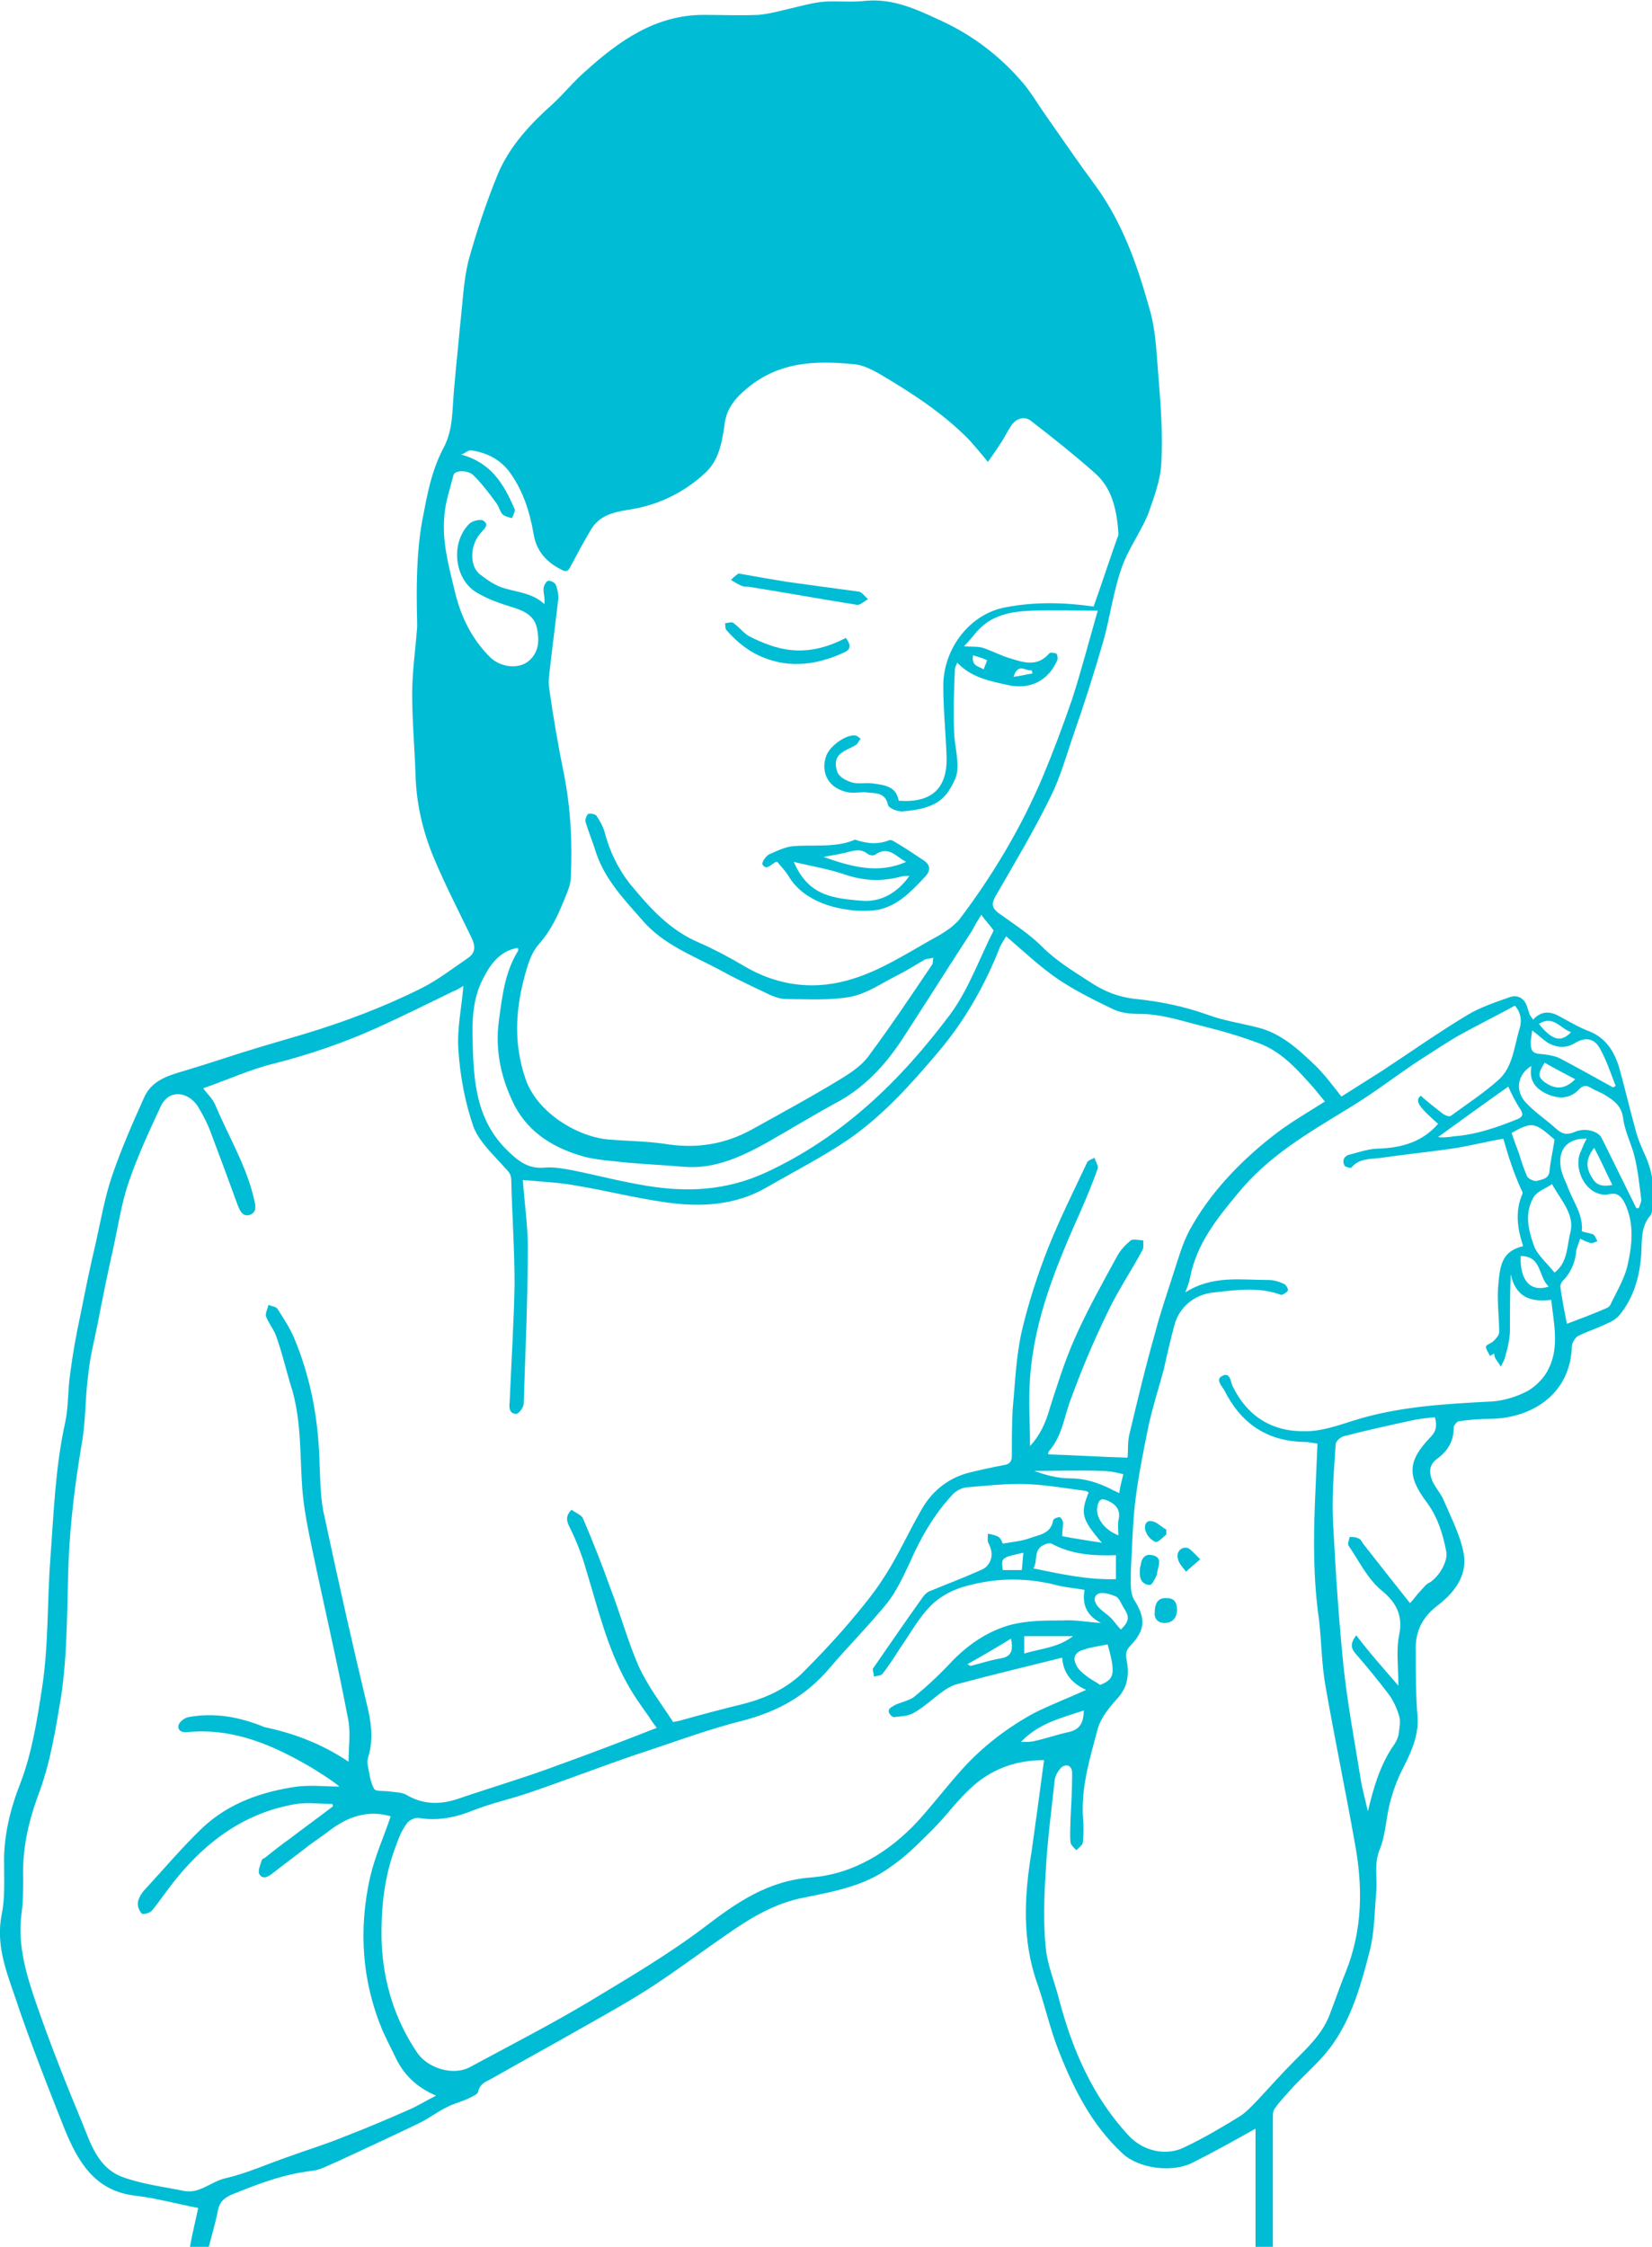 <?xml version="1.0" encoding="utf-8"?>
<!-- Generator: Adobe Illustrator 19.2.1, SVG Export Plug-In . SVG Version: 6.00 Build 0)  -->
<svg version="1.1" id="Layer_1" xmlns="http://www.w3.org/2000/svg" xmlns:xlink="http://www.w3.org/1999/xlink" x="0px" y="0px"
	 viewBox="0 0 200 271.9" style="enable-background:new 0 0 200 271.9;" xml:space="preserve">
<style type="text/css">
	.st0{fill:#00BCD4;}
</style>
<g id="skinrash-girl2">
	<path class="st0" d="M23,271.9c0.3-1.7,0.7-3.3,1-4.7c-2.6-0.5-5.1-1.2-7.7-1.5c-4.9-0.6-6.9-4.2-8.5-8.1c-2.1-5.3-4.2-10.6-6-16
		c-1.1-3.2-2.3-6.3-1.6-9.9c0.4-1.9,0.3-3.9,0.3-5.9c-0.1-3.5,0.7-6.8,2-10.1c1.4-3.7,2-7.6,2.6-11.5c0.8-5.2,0.6-10.4,1-15.6
		c0.4-5.5,0.6-11.1,1.8-16.5c0.4-1.9,0.3-3.9,0.6-5.9c0.3-2.3,0.7-4.6,1.2-6.9c0.6-3,1.2-6,1.9-8.9c0.6-2.7,1.1-5.6,2-8.2
		c1.1-3.2,2.5-6.4,3.9-9.5c1-2.1,3.1-2.6,5.1-3.2c3-0.9,5.9-1.9,8.9-2.8c1.7-0.5,3.4-1,5.1-1.5c5-1.5,9.8-3.3,14.4-5.6
		c2-1,3.8-2.4,5.7-3.7c1-0.7,0.8-1.6,0.3-2.6c-1.5-3.1-3.1-6.2-4.4-9.3c-1.4-3.3-2.2-6.7-2.3-10.3c-0.1-3.2-0.4-6.5-0.4-9.7
		c0-2.7,0.4-5.4,0.6-8.1c0-0.2,0-0.4,0-0.6c-0.1-4.1-0.1-8.2,0.6-12.2c0.6-3.1,1.1-6.1,2.6-8.9c0.8-1.5,1-3.1,1.1-4.7
		c0.2-3.4,0.6-6.7,0.9-10.1c0.3-2.6,0.4-5.3,1-7.8c1-3.6,2.2-7.2,3.6-10.6c1.4-3.3,3.9-6,6.6-8.4c1.4-1.3,2.6-2.8,4-4
		c4.1-3.7,8.5-6.8,14.3-6.8c2.2,0,4.4,0.1,6.6,0c1.3-0.1,2.7-0.5,4-0.8c1.3-0.3,2.7-0.7,4-0.8c1.6-0.1,3.3,0.1,5-0.1
		c3.3-0.3,6.1,1,8.9,2.3c4,1.8,7.4,4.4,10.2,7.7c1,1.2,1.8,2.6,2.8,4c1.9,2.7,3.8,5.5,5.8,8.2c3.4,4.6,5.2,9.8,6.7,15.2
		c0.7,2.4,0.8,5,1,7.5c0.3,3.7,0.6,7.3,0.4,11c-0.1,2.1-0.9,4.2-1.6,6.2c-0.9,2.2-2.4,4.2-3.2,6.5c-1,2.8-1.4,5.9-2.2,8.8
		c-1.1,3.8-2.3,7.6-3.6,11.3c-0.9,2.6-1.6,5.2-2.8,7.6c-2,4.1-4.4,8.1-6.7,12.1c-0.5,0.9-0.4,1.4,0.4,2c1.8,1.3,3.7,2.5,5.3,4.1
		c1.7,1.7,3.7,2.9,5.7,4.2c1.8,1.2,3.6,1.9,5.7,2.1c2.9,0.3,5.8,0.9,8.6,1.9c1.9,0.7,3.9,1,5.9,1.5c3,0.7,5.1,2.7,7.2,4.7
		c1.1,1.1,2,2.3,3.1,3.7c1.6-1,3.3-2.1,4.9-3.1c3.5-2.3,6.9-4.7,10.4-6.8c1.5-0.9,3.3-1.5,5-2.1c1-0.4,1.9,0.1,2.2,1.2
		c0.1,0.3,0.2,0.6,0.3,0.9c0.1,0.2,0.3,0.4,0.4,0.6c1.1-1.2,2.2-1,3.4-0.3c1.1,0.6,2.3,1.3,3.4,1.7c2,0.8,3,2.4,3.6,4.3
		c0.7,2.5,1.3,5.1,2,7.6c0.3,1.2,0.8,2.3,1.3,3.4c0.8,1.9,1,3.8,0.8,5.8c0,0.4-0.1,0.9-0.3,1.2c-1.2,1.4-1,3.1-1.1,4.7
		c-0.2,2.7-0.9,5.2-2.6,7.3c-0.3,0.4-0.9,0.8-1.4,1c-1.2,0.6-2.5,1-3.7,1.6c-0.3,0.2-0.6,0.7-0.7,1.1c-0.1,5.8-4.7,8.8-9.8,8.9
		c-1.3,0-2.6,0.1-3.9,0.3c-0.2,0-0.6,0.5-0.6,0.7c0,1.7-0.7,2.9-2.1,3.9c-0.9,0.7-0.9,1.6-0.5,2.6c0.4,0.9,1.1,1.6,1.4,2.4
		c0.9,2.1,2,4.2,2.4,6.4c0.5,2.8-1.3,4.9-3.3,6.4c-1.9,1.5-2.6,3.3-2.5,5.5c0,2.6,0,5.1,0.2,7.7c0.2,2.2-0.6,4.1-1.6,6.1
		c-0.7,1.3-1.2,2.6-1.6,4c-0.6,2-0.6,4.3-1.4,6.2c-0.7,1.8-0.2,3.5-0.4,5.2c-0.2,2.4-0.2,4.8-0.8,7.1c-1,3.9-2.1,7.8-4.4,11.1
		c-1.3,1.9-3.2,3.5-4.8,5.2c-0.8,0.9-1.6,1.7-2.3,2.7c-0.2,0.3-0.2,0.7-0.2,1.1c0,5.3,0,10.7,0,16c-0.7,0-1.4,0-2.1,0
		c0-4.9,0-9.8,0-14.7c-2.5,1.4-5,2.8-7.6,4.1c-2.5,1.3-6.6,0.7-8.5-1.1c-3.8-3.5-6-8-7.8-12.6c-1-2.6-1.6-5.3-2.5-7.9
		c-1.9-5.3-1.6-10.7-0.7-16.1c0.5-3.6,1-7.2,1.5-11c-3.3,0-6,1-8.2,2.8c-2.1,1.7-3.7,4.1-5.7,6c-1.5,1.5-3,3-4.8,4.2
		c-3,2.2-6.7,2.9-10.2,3.6c-3.8,0.7-6.8,2.6-9.8,4.7c-2.9,2-5.7,4.1-8.6,6c-2.9,1.9-6,3.6-9,5.3c-3.5,2-7,3.9-10.5,5.9
		c-0.7,0.4-1.5,0.6-1.7,1.6c0,0.3-0.7,0.6-1.1,0.8c-0.8,0.4-1.7,0.6-2.5,1c-1.3,0.6-2.4,1.5-3.7,2.1c-3.3,1.6-6.6,3.1-9.8,4.6
		c-1,0.4-2,1-3,1.1c-3.5,0.4-6.6,1.6-9.8,2.9c-0.9,0.4-1.4,0.9-1.6,1.8c-0.3,1.6-0.8,3.2-1.2,4.8C24.5,271.9,23.8,271.9,23,271.9z
		 M42.2,213.2c0-1.8,0.3-3.6-0.1-5.4c-1.3-6.8-2.9-13.6-4.3-20.3c-0.5-2.4-1-4.8-1.2-7.3c-0.3-4-0.1-8-1.2-11.9
		c-0.7-2.2-1.2-4.5-2-6.7c-0.3-0.8-0.9-1.5-1.2-2.3c-0.1-0.4,0.2-0.9,0.3-1.4c0.4,0.2,0.9,0.2,1.1,0.5c0.7,1.1,1.5,2.3,2,3.5
		c2.1,5,3,10.2,3.1,15.6c0.1,2,0.1,4.1,0.6,6.1c1.6,7.5,3.3,15.1,5.1,22.6c0.5,2,0.8,4,0.3,6c-0.1,0.4-0.3,0.9-0.2,1.3
		c0.2,1,0.3,2.1,0.8,3c0.2,0.3,1.2,0.2,1.9,0.3c0.7,0.1,1.5,0.1,2,0.4c2,1.2,4.1,1.2,6.2,0.5c4.1-1.4,8.2-2.6,12.2-4.1
		c3.9-1.4,7.8-2.9,11.9-4.5c-0.4-0.6-0.7-0.9-0.9-1.3c-1-1.4-2-2.8-2.8-4.3c-2.3-4.2-3.4-8.8-4.8-13.4c-0.5-1.8-1.2-3.6-2-5.2
		c-0.4-0.8-0.6-1.4,0.2-2.2c0.5,0.4,1.2,0.6,1.4,1.1c1.2,2.8,2.3,5.6,3.3,8.4c1.2,3.1,2.1,6.4,3.4,9.4c1.1,2.4,2.7,4.5,4.2,6.8
		c0.3-0.1,0.6-0.1,0.9-0.2c2.5-0.7,5.1-1.4,7.6-2c2.7-0.7,5.1-1.8,7.1-3.7c1.9-1.9,3.8-3.9,5.6-6c1.6-1.9,3.2-3.8,4.5-5.9
		c1.6-2.5,2.8-5.2,4.3-7.8c1.2-2.2,3.1-3.8,5.5-4.5c1.5-0.4,3-0.7,4.5-1c0.8-0.1,1-0.5,1-1.2c0-1.9,0-3.7,0.1-5.6
		c0.3-3.1,0.4-6.3,1.1-9.4c0.8-3.4,1.9-6.8,3.2-10.1c1.4-3.5,3.1-6.9,4.7-10.3c0.1-0.3,0.6-0.4,0.9-0.6c0.1,0.4,0.5,1,0.4,1.3
		c-0.6,1.7-1.3,3.4-2,5c-2.9,6.5-5.7,13.1-6.2,20.4c-0.2,2.7,0,5.5,0,8.2c1.2-1.3,1.9-2.8,2.4-4.6c0.9-2.8,1.8-5.7,3-8.4
		c1.5-3.4,3.3-6.6,5.1-9.9c0.4-0.8,1.1-1.5,1.7-2c0.3-0.2,1,0,1.5,0c0,0.4,0.1,0.8-0.1,1.2c-1.4,2.6-3.1,5.1-4.3,7.7
		c-1.7,3.5-3.2,7.1-4.5,10.7c-0.7,2-1,4.2-2.5,5.9c-0.1,0.1-0.1,0.3-0.1,0.4c3.2,0.1,6.3,0.3,9.6,0.4c0.1-0.8,0-1.8,0.2-2.7
		c1-4.2,2-8.4,3.2-12.6c0.6-2.3,1.4-4.6,2.1-6.8c0.6-1.8,1.1-3.7,2-5.4c2.4-4.4,5.9-8.1,9.8-11.2c2.1-1.7,4.4-3,6.6-4.4
		c-0.5-0.6-0.9-1.1-1.4-1.7c-1.8-2-3.6-4.1-6.2-5.2c-2.3-0.9-4.7-1.6-7.1-2.2c-2.5-0.6-5-1.5-7.7-1.5c-1.1,0-2.3-0.1-3.3-0.6
		c-2.3-1.1-4.5-2.2-6.6-3.6c-2.2-1.5-4.2-3.4-6.3-5.2c-0.2,0.4-0.5,0.8-0.7,1.2c-1.8,4.6-4.2,8.9-7.5,12.8
		c-3.3,3.9-6.7,7.7-10.9,10.6c-3.1,2.1-6.6,3.9-9.9,5.8c-3.8,2.2-8,2.4-12.2,1.8c-3.6-0.5-7.1-1.4-10.7-2c-2.1-0.4-4.3-0.5-6.6-0.7
		c0.2,2.9,0.6,5.5,0.6,8.1c0,6.3-0.3,12.6-0.5,19c0,0.4-0.6,1.2-0.9,1.2c-0.8,0-0.9-0.7-0.8-1.4c0.2-4.7,0.5-9.5,0.6-14.2
		c0-4.2-0.3-8.4-0.4-12.6c0-0.7-0.2-1-0.7-1.5c-1.4-1.6-3.2-3.2-3.9-5.1c-1-2.9-1.6-6.1-1.8-9.2c-0.2-2.6,0.4-5.2,0.6-7.8
		c-0.3,0.2-0.8,0.5-1.3,0.7c-3.1,1.5-6.1,3-9.2,4.4c-4,1.8-8.1,3.2-12.4,4.3c-2.9,0.7-5.7,2-8.6,3c0.5,0.7,1.2,1.3,1.5,2.1
		c1.6,3.8,3.8,7.4,4.7,11.5c0.2,0.8,0.2,1.4-0.5,1.7c-0.9,0.3-1.2-0.4-1.5-1.1c-1.1-3-2.2-6-3.3-8.9c-0.4-1.1-1-2.2-1.6-3.2
		c-1.2-1.7-3.4-2-4.4,0c-1.4,3-2.8,6-3.9,9.2c-0.9,2.6-1.3,5.4-1.9,8.1c-0.7,3.1-1.3,6.1-1.9,9.2c-0.4,2-0.9,3.9-1.1,5.9
		c-0.4,2.8-0.3,5.7-0.8,8.5c-0.8,4.7-1.4,9.5-1.6,14.3c-0.2,5.4-0.1,10.9-0.9,16.3c-0.7,4.1-1.3,8.1-2.8,12c-1.2,3.3-1.9,6.5-1.8,10
		c0,1.4,0,2.9-0.2,4.3c-0.5,3.8,0.6,7.4,1.8,10.9c1.7,4.9,3.6,9.7,5.6,14.5c1,2.5,1.9,5.3,4.7,6.4c2.4,0.9,4.9,1.2,7.4,1.7
		c2,0.5,3.4-1.1,5.2-1.5c2.6-0.6,5-1.7,7.6-2.6c2.2-0.8,4.5-1.5,6.7-2.4c2.6-1,5.2-2.1,7.7-3.2c1.2-0.5,2.3-1.2,3.5-1.8
		c-2.4-1-4-2.6-5-4.8c-0.5-1-1-2-1.5-3.1c-2.5-6-2.9-12.2-1.5-18.5c0.6-2.6,1.7-5,2.5-7.4c-2.7-0.8-5.2,0-7.5,1.8
		c-0.8,0.6-1.7,1.2-2.5,1.8c-1.4,1.1-2.9,2.2-4.3,3.3c-0.5,0.4-1.2,0.8-1.6,0.1c-0.2-0.4,0.1-1.1,0.3-1.7c0-0.1,0.2-0.2,0.4-0.3
		c1-0.8,2-1.6,3-2.3c1.7-1.3,3.5-2.6,5.2-3.9c0-0.1,0-0.2-0.1-0.3c-1.4,0-2.9-0.2-4.3,0c-6.1,1-10.8,4.4-14.6,9.1
		c-1,1.2-1.9,2.6-2.9,3.8c-0.2,0.3-1.1,0.5-1.2,0.4c-0.3-0.3-0.6-0.9-0.5-1.4c0.1-0.6,0.5-1.2,0.9-1.6c2.3-2.5,4.5-5.1,6.9-7.4
		c3.2-3,7.2-4.4,11.5-5c1.7-0.2,3.4,0,5.1,0c-1.1-0.9-2.3-1.6-3.4-2.3c-4.6-2.7-9.4-4.8-14.9-4.3c-0.7,0.1-1.3-0.1-1.2-0.8
		c0.1-0.4,0.7-0.9,1.2-1c3.2-0.6,6.3,0,9.2,1.2C35.3,209.7,38.8,210.9,42.2,213.2z M116.7,78.2c0.9,0.1,1.6,0,2.3,0.2
		c1.2,0.4,2.3,1,3.4,1.3c1.6,0.5,3.2,1,4.6-0.6c0.1-0.2,0.7-0.1,0.9,0c0.1,0.1,0.2,0.6,0.1,0.8c-1.1,2.5-3.3,3.6-6,3
		c-2.2-0.5-4.4-0.9-6.1-2.7c-0.2,0.4-0.3,0.6-0.3,0.9c-0.1,2.4-0.2,4.8-0.1,7.2c0,1.6,0.5,3.2,0.4,4.8c0,0.9-0.6,1.9-1.1,2.7
		c-1.3,1.9-3.5,2.2-5.6,2.4c-0.6,0-1.6-0.4-1.7-0.8c-0.3-1.5-1.5-1.4-2.5-1.5c-0.7-0.1-1.5,0.1-2.2,0c-0.7-0.1-1.4-0.4-1.9-0.8
		c-1.1-0.9-1.4-2.4-0.8-3.8c0.5-1.1,2.3-2.4,3.4-2.3c0.3,0,0.5,0.3,0.7,0.4c-0.2,0.2-0.3,0.5-0.5,0.7c-0.6,0.4-1.3,0.6-1.8,1
		c-0.9,0.6-0.8,1.6-0.5,2.4c0.3,0.6,1.1,1,1.8,1.2c0.7,0.2,1.6,0,2.4,0.1c1.4,0.2,2.9,0.3,3.2,2.1c4,0.3,5.9-1.5,5.8-5.3
		c-0.1-2.9-0.4-5.7-0.4-8.6c0-4.5,3.2-8.7,7.5-9.5c3.6-0.7,7.2-0.6,10.7-0.1c1-2.8,1.9-5.6,2.9-8.4c0.1-0.1,0.1-0.3,0.1-0.5
		c-0.2-2.7-0.7-5.4-2.9-7.3c-2.5-2.2-5-4.2-7.6-6.2c-0.8-0.7-1.8-0.4-2.4,0.4c-0.5,0.7-0.9,1.6-1.4,2.3c-0.5,0.8-1,1.5-1.5,2.2
		c-0.8-1-1.5-1.8-2.2-2.6c-3.2-3.3-7.1-5.8-11-8.1c-0.9-0.5-1.9-1-2.8-1.1c-4.8-0.5-9.4-0.4-13.4,3.1c-1.5,1.3-2.3,2.5-2.5,4.3
		c-0.3,2.1-0.7,4.3-2.4,5.8c-2.6,2.4-5.8,3.9-9.3,4.4c-1.8,0.3-3.4,0.7-4.4,2.3c-0.9,1.5-1.7,3-2.5,4.5c-0.3,0.6-0.5,0.8-1.2,0.4
		c-1.8-0.9-3-2.3-3.3-4.3c-0.5-2.8-1.3-5.3-3-7.6c-1.2-1.5-2.7-2.2-4.5-2.5c-0.4-0.1-0.8,0.4-1.3,0.5c3.7,1,5.2,3.6,6.5,6.6
		c0.1,0.3-0.2,0.8-0.3,1.1c-0.4-0.1-0.9-0.2-1.2-0.5c-0.3-0.4-0.4-0.9-0.7-1.3c-0.8-1.1-1.7-2.3-2.7-3.3c-0.7-0.8-2.4-0.7-2.5-0.1
		c-0.4,1.6-1,3.3-1.1,4.9c-0.3,3.1,0.5,6,1.2,8.9c0.7,3.1,2,5.9,4.3,8.2c1.3,1.3,3.5,1.5,4.7,0.5c1.3-1.1,1.3-2.6,1-4
		c-0.3-1.4-1.4-2-2.6-2.4c-1.6-0.5-3.2-1-4.7-1.9c-2.7-1.6-3.2-6-0.9-8.3c0.4-0.4,1.4-0.6,1.7-0.4c0.8,0.5,0.1,1-0.3,1.5
		c-1.3,1.4-1.4,4-0.1,5c0.9,0.7,1.9,1.4,3,1.7c1.7,0.5,3.4,0.6,4.8,1.9c0.1-0.7-0.1-1.2-0.1-1.8c0-0.4,0.3-0.9,0.5-1
		c0.3-0.1,0.9,0.2,1,0.5c0.2,0.5,0.3,1.1,0.3,1.6c-0.3,2.5-0.6,5-0.9,7.4c-0.1,1.2-0.4,2.5-0.2,3.6c0.5,3.5,1.1,7,1.8,10.4
		c0.8,4.1,1,8.2,0.8,12.4c0,0.6-0.2,1.2-0.4,1.7c-0.9,2.3-1.8,4.5-3.5,6.4c-0.6,0.7-1,1.6-1.3,2.5c-1.4,4.5-1.9,9-0.3,13.7
		c1.4,4.2,6.4,7.1,10.1,7.4c2.4,0.2,4.9,0.2,7.3,0.6c3.6,0.5,6.9-0.1,10-1.8c3.6-2,7.3-4,10.9-6.2c1.3-0.8,2.6-1.7,3.4-2.9
		c2.6-3.5,5-7.1,7.5-10.8c0.2-0.2,0.1-0.6,0.2-0.9c-0.3,0.1-0.7,0.1-1,0.2c-1.2,0.7-2.3,1.4-3.5,2c-1.8,0.9-3.5,2.1-5.4,2.5
		c-2.6,0.5-5.3,0.3-7.9,0.3c-0.9,0-1.8-0.4-2.6-0.8c-1.9-0.9-3.8-1.8-5.6-2.8c-3.2-1.7-6.7-3-9.2-5.9c-2.2-2.5-4.5-4.9-5.6-8.1
		c-0.4-1.3-0.9-2.5-1.3-3.8c-0.1-0.3,0.1-0.8,0.3-1c0.2-0.1,0.8,0,1,0.2c0.4,0.6,0.8,1.3,1,2c0.6,2.3,1.6,4.4,3.1,6.3
		c2.4,2.9,4.8,5.6,8.4,7.1c1.8,0.8,3.5,1.7,5.2,2.7c4.3,2.6,8.9,3.1,13.5,1.6c3.2-1,6.2-2.9,9.2-4.6c1.3-0.7,2.7-1.5,3.6-2.6
		c4-5.3,7.4-11,10-17.1c1.3-3.1,2.5-6.3,3.6-9.5c1.1-3.4,2-6.9,3.1-10.7c-2.9,0-5.4-0.1-8,0c-2.5,0.1-4.9,0.5-6.7,2.6
		C117.3,77.6,117,77.9,116.7,78.2z M180.9,163.8c-0.2,0.1-0.4,0.2-0.5,0.3c-0.2-0.4-0.5-0.8-0.5-1.1c0-0.3,0.6-0.4,0.9-0.7
		c0.3-0.3,0.7-0.7,0.7-1.1c0-1.9-0.3-3.9-0.1-5.8c0.2-2.4,0.5-4,3-4.6c-0.7-2.1-1-4.2-0.1-6.3c0.1-0.2-0.1-0.5-0.2-0.7
		c-0.4-0.9-0.8-1.9-1.1-2.8c-0.4-1.1-0.7-2.2-1-3.2c-2.3,0.4-4.2,0.9-6.2,1.2c-2.8,0.4-5.7,0.7-8.5,1.1c-1.3,0.2-2.7,0-3.7,1.2
		c-0.1,0.1-0.7-0.1-0.8-0.2c-0.4-0.7,0-1.3,0.7-1.4c1.1-0.3,2.3-0.7,3.4-0.7c2.8-0.1,5.3-0.8,7.2-3c-2.5-2.2-2.8-2.8-2.1-3.4
		c0.9,0.8,1.8,1.5,2.7,2.2c0.3,0.2,0.8,0.4,1,0.2c1.9-1.4,3.9-2.7,5.7-4.3c1.7-1.5,1.9-3.9,2.5-6c0.3-0.8,0.4-2-0.5-3
		c-2.2,1.2-4.4,2.3-6.6,3.5c-1.6,0.9-3.2,2-4.8,3c-2.9,1.9-5.7,4.1-8.7,5.9c-4.9,3-9.8,5.8-13.5,10.4c-2.5,3-4.9,6-5.7,10
		c-0.1,0.6-0.3,1.1-0.6,1.9c3.3-2.1,6.7-1.5,10.1-1.5c0.6,0,1.3,0.2,1.9,0.5c0.2,0.1,0.5,0.6,0.4,0.8c-0.1,0.2-0.6,0.5-0.8,0.5
		c-2.7-1-5.4-0.6-8.1-0.3c-2.3,0.2-4.2,1.7-4.8,3.9c-0.5,1.8-0.9,3.6-1.3,5.4c-0.6,2.2-1.3,4.4-1.8,6.6c-0.6,2.9-1.2,5.9-1.6,8.9
		c-0.3,2.3-0.4,4.7-0.5,7.1c-0.1,1.1-0.1,2.3-0.1,3.4c0,0.7,0.1,1.4,0.4,1.9c1.4,2.2,1.4,3.6-0.4,5.5c-0.5,0.5-0.7,1-0.5,1.8
		c0.3,1.6,0.2,3.1-1,4.5c-1,1.1-2.1,2.4-2.5,3.8c-0.9,3.4-2,6.9-1.8,10.6c0.1,1,0.1,2.1,0,3.1c0,0.4-0.5,0.7-0.8,1
		c-0.3-0.3-0.7-0.7-0.7-1c-0.1-0.9,0-1.8,0-2.7c0.1-1.9,0.2-3.7,0.2-5.6c0-0.8-0.5-1.2-1.2-0.8c-0.4,0.3-0.8,1-0.9,1.5
		c-0.4,3.7-0.9,7.4-1.1,11.2c-0.2,3.1-0.3,6.2,0,9.2c0.2,2.1,1.1,4.2,1.6,6.2c1.6,6.1,4.1,11.9,8.5,16.6c1.7,1.8,4.5,2.5,6.8,1.3
		c2.3-1.1,4.5-2.4,6.6-3.7c0.8-0.5,1.4-1.2,2.1-1.9c1.5-1.6,3-3.3,4.5-4.8c1.6-1.6,3.3-3.2,4.2-5.4c0.7-1.8,1.3-3.6,2-5.3
		c2.1-5.2,2.1-10.5,1.1-15.8c-1.1-6.2-2.4-12.4-3.5-18.7c-0.5-2.7-0.5-5.4-0.8-8.1c-0.7-4.8-0.7-9.6-0.5-14.4c0.1-2.3,0.2-4.6,0.3-7
		c-0.6-0.1-1.1-0.2-1.6-0.2c-4.6-0.1-7.7-2.3-9.7-6.3c-0.3-0.5-1.1-1.3-0.2-1.7c0.9-0.5,1,0.7,1.2,1.2c1.8,3.7,4.8,5.6,8.9,5.5
		c1.9,0,3.9-0.7,5.8-1.3c5.4-1.7,11-2,16.7-2.3c1.5-0.1,3.1-0.6,4.4-1.3c1-0.6,2-1.6,2.5-2.7c1.3-2.6,0.6-5.5,0.3-8.3
		c-2.5,0.3-4.3-0.3-4.9-3.1c-0.1,2.4-0.1,4.6-0.1,6.8c0,0.6-0.1,1.2-0.2,1.7c-0.1,0.6-0.3,1.1-0.4,1.6c-0.1,0.4-0.4,0.8-0.5,1.1
		c-0.2-0.4-0.5-0.7-0.7-1.1C180.9,164.1,180.9,163.9,180.9,163.8z M131.8,180.6c-0.2-0.1-0.3-0.2-0.5-0.2c-2.3-0.3-4.6-0.7-6.9-0.8
		c-2.5-0.1-5,0.2-7.5,0.4c-0.6,0.1-1.3,0.5-1.7,1c-2.2,2.4-3.8,5.2-5.1,8.2c-0.8,1.7-1.6,3.4-2.7,4.8c-2.2,2.7-4.7,5.2-7,7.9
		c-2.8,3.3-6.2,5.2-10.4,6.3c-4.4,1.1-8.6,2.7-12.9,4.1c-4.4,1.5-8.8,3.2-13.2,4.7c-2.1,0.7-4.3,1.2-6.4,2c-2.2,0.9-4.4,1.4-6.8,1
		c-0.4-0.1-1.2,0.3-1.4,0.6c-0.6,0.8-1,1.7-1.3,2.6c-1.5,3.8-1.9,7.8-1.8,11.8c0.2,4.9,1.6,9.4,4.3,13.4c1.3,1.9,4.3,2.8,6.3,1.8
		c4.8-2.6,9.7-5.1,14.4-7.9c4.8-2.9,9.6-5.7,14.1-9.1c3.8-2.9,7.6-5.6,12.9-6c5.1-0.4,9.5-3.1,13-6.9c1.8-2,3.4-4.1,5.2-6.1
		c2.5-2.8,5.5-5.1,8.8-6.9c2-1,4.1-1.8,6.3-2.8c-1.8-0.8-2.8-2.1-2.9-3.9c-4.4,1.1-8.6,2.1-12.7,3.2c-0.5,0.1-1,0.4-1.5,0.7
		c-1.3,0.9-2.4,2-3.8,2.8c-0.7,0.4-1.6,0.4-2.4,0.5c-0.2,0-0.7-0.5-0.6-0.8c0-0.3,0.5-0.5,0.8-0.7c0.7-0.3,1.6-0.5,2.2-0.9
		c1.6-1.3,3.1-2.7,4.5-4.2c2-2.1,4.3-3.7,7-4.5c2.1-0.6,4.4-0.6,6.6-0.6c1.4-0.1,2.9,0.2,4.6,0.3c-1.8-0.9-2.3-2.3-2-4
		c-1.1-0.2-2.2-0.3-3.1-0.5c-3.7-1-7.4-1-11.1,0c-1.6,0.4-3.2,1.2-4.4,2.4c-1.5,1.5-2.5,3.4-3.7,5.1c-0.7,1.1-1.4,2.2-2.2,3.2
		c-0.2,0.2-0.7,0.2-1,0.3c0-0.4-0.2-0.8-0.1-1c2-2.9,4-5.8,6-8.6c0.2-0.3,0.6-0.7,1-0.8c1.9-0.8,3.8-1.5,5.6-2.3
		c0.4-0.2,0.8-0.3,1.1-0.6c0.8-0.8,0.8-1.8,0.3-2.8c-0.2-0.3-0.1-0.8-0.1-1.2c0.5,0.1,1,0.2,1.3,0.4c0.3,0.2,0.4,0.6,0.5,0.8
		c1.2-0.2,2.3-0.3,3.4-0.7c1.1-0.4,2.4-0.5,2.7-2.1c0-0.2,0.5-0.4,0.8-0.4c0.1,0,0.4,0.4,0.4,0.7c0,0.5-0.1,0.9-0.1,1.6
		c1.5,0.3,3,0.5,4.8,0.8C130.9,183.8,130.8,183.1,131.8,180.6z M169.3,204c0-2.2-0.3-4.3,0.1-6.2c0.5-2.4-0.5-4-2.1-5.3
		c-1.8-1.5-2.7-3.5-4-5.4c-0.2-0.2,0-0.7,0.1-1.1c0.4,0,0.8,0,1.1,0.2c0.3,0.1,0.4,0.5,0.6,0.7c1.8,2.3,3.6,4.6,5.6,7.1
		c0.5-0.5,0.8-1,1.2-1.4c0.4-0.4,0.7-0.9,1.2-1.1c1.1-0.7,2.2-2.5,2-3.7c-0.4-2.1-1-4.1-2.3-5.9c-2.5-3.3-2.4-5.1,0.4-8
		c0.7-0.7,0.8-1.5,0.5-2.4c-1,0.1-1.9,0.2-2.8,0.4c-2.8,0.6-5.5,1.2-8.2,1.9c-0.4,0.1-1,0.6-1,1c-0.2,3.2-0.5,6.5-0.3,9.7
		c0.3,5.9,0.7,11.8,1.3,17.6c0.5,4.4,1.3,8.7,2,13c0.2,1.4,0.6,2.7,0.9,4.1c0.7-2.9,1.5-5.7,3.2-8.1c0.2-0.3,0.4-0.7,0.5-1.1
		c0.1-0.8,0.3-1.6,0.1-2.3c-0.3-1-0.7-1.9-1.3-2.7c-1.3-1.7-2.6-3.3-4-4.9c-0.6-0.7-0.6-1.3,0.1-2.2
		C165.7,199.9,167.4,201.8,169.3,204z M118.8,110.7c-0.5,0.8-0.8,1.3-1.1,1.9c-2.8,4.3-5.5,8.6-8.3,12.9c-2,3.1-4.4,5.8-7.7,7.7
		c-3,1.6-5.9,3.4-8.9,5.1c-3.1,1.7-6.3,3.2-10,2.9c-2.3-0.2-4.6-0.3-6.8-0.5c-1.8-0.2-3.5-0.3-5.2-0.7c-3.6-1-6.7-2.8-8.5-6.2
		c-1.6-3.2-2.4-6.6-1.9-10.3c0.4-2.9,0.7-5.8,2.3-8.4c0.1-0.1,0-0.3,0-0.4c-2.3,0.4-3.4,2.1-4.3,3.9c-1,2-1.2,4.1-1.2,6.2
		c0.1,5.1,0.1,10.2,4,14.2c1.3,1.3,2.6,2.5,4.7,2.3c1.1-0.1,2.2,0.1,3.3,0.3c3,0.6,6,1.4,9.1,1.9c4.9,0.8,9.6,0.6,14.4-1.6
		c9.3-4.3,16.3-11.1,22.3-19.1c2.3-3.1,3.6-6.9,5.3-10.2C119.7,111.8,119.3,111.4,118.8,110.7z M191.5,149c0.5,0.2,1,0.2,1.4,0.4
		c0.2,0.1,0.3,0.5,0.5,0.8c-0.3,0.1-0.6,0.3-0.9,0.2c-0.4-0.1-0.8-0.3-1.2-0.5c-0.2,0.7-0.5,1.2-0.5,1.8c-0.2,1.3-0.7,2.4-1.6,3.3
		c-0.2,0.2-0.3,0.5-0.3,0.7c0.2,1.5,0.5,3,0.8,4.5c1.6-0.6,3.2-1.2,4.8-1.9c0.3-0.1,0.5-0.4,0.6-0.7c0.7-1.4,1.5-2.8,1.9-4.3
		c0.6-2.6,0.9-5.2-0.3-7.7c-0.4-0.8-0.9-1.3-1.8-1.1c-2.7,0.6-4.6-3-3.5-5.2c0.2-0.5,0.4-1,0.7-1.5c-2-0.1-3.3,1-3.2,2.9
		c0,0.9,0.4,1.8,0.8,2.7C190.4,145.4,191.7,146.9,191.5,149z M198.1,146.2c0.1,0,0.2,0,0.3,0c0.1-0.3,0.3-0.7,0.3-1
		c-0.2-1.7-0.4-3.5-0.8-5.2c-0.4-1.6-1.2-3.1-1.4-4.7c-0.2-1.5-1.1-2.1-2.2-2.8c-0.5-0.3-1.1-0.5-1.6-0.8c-0.6-0.4-1.1-0.4-1.6,0.2
		c-1.1,1.1-2.4,1.1-3.8,0.5c-1.5-0.7-2.2-1.7-1.9-3.4c-1.7,1-2,3-0.7,4.4c1.1,1.2,2.5,2.1,3.7,3.2c0.7,0.6,1.2,0.8,2.2,0.4
		c1.3-0.6,2.9-0.1,3.3,0.7C195.3,140.5,196.7,143.4,198.1,146.2z M188.2,154c1.6-1.2,1.5-3.2,1.9-4.8c0.6-2.2-1.1-3.9-2.2-5.9
		c-0.9,0.6-1.9,0.9-2.3,1.7c-1.1,2-0.5,4.1,0.2,6C186.3,152,187.3,152.9,188.2,154z M135.1,188.2c-2.8,0.1-5.4-0.1-7.8-1.4
		c-0.2-0.1-0.6,0-0.8,0.1c-1.5,0.6-0.8,2-1.4,2.9c3.4,0.7,6.6,1.4,10,1.3C135.1,190.1,135.1,189.2,135.1,188.2z M195.3,131.6
		c0.1-0.1,0.2-0.1,0.3-0.2c-0.6-1.5-1.1-3.1-1.9-4.5c-0.7-1.3-1.8-1.4-3-0.7c-1.1,0.7-2.2,0.6-3.3,0c-0.6-0.4-1.1-0.9-1.9-1.5
		c-0.1,0.8-0.3,1.5-0.1,2.2c0.2,0.7,0.9,0.6,1.6,0.7c0.7,0.1,1.3,0.2,1.9,0.5C191,129.2,193.1,130.4,195.3,131.6z M182.6,131.5
		c-2.7,1.9-5.6,4-8.5,6.1c0.7,0.1,1.3,0,2-0.1c2.7-0.2,5.2-1.1,7.7-2.1c0.6-0.3,0.6-0.6,0.3-1.1C183.5,133.4,183,132.4,182.6,131.5z
		 M183,137.1c0.3,0.9,0.6,1.7,0.9,2.5c0.3,1,0.6,1.9,1,2.8c0.2,0.3,0.9,0.6,1.2,0.5c0.6-0.2,1.4-0.2,1.5-1.2
		c0.1-1.2,0.4-2.4,0.6-3.8C185.8,135.8,185.5,135.7,183,137.1z M134.1,199c-1,0.2-1.9,0.3-2.8,0.6c-1.1,0.3-1.5,0.9-1,1.9
		c0.2,0.5,0.8,1,1.2,1.3c0.5,0.4,1.1,0.7,1.7,1.1C134.9,203.2,135.1,202.6,134.1,199z M136,178.4c-0.8-0.2-1.7-0.4-2.6-0.4
		c-2.7-0.1-5.4,0-8.2,0c1.4,0.5,2.8,0.9,4.3,0.9c1.8,0,3.4,0.5,5,1.3c0.3,0.2,0.7,0.3,1,0.5C135.6,179.9,135.8,179.2,136,178.4z
		 M131.2,207c-2.7,0.9-5.4,1.5-7.6,3.8c0.7,0,1.2,0,1.6-0.1c1.4-0.3,2.8-0.8,4.2-1.1C130.7,209.3,131.2,208.5,131.2,207z
		 M135.7,197.2c1-1,1.1-1.5,0.3-2.7c-0.3-0.5-0.5-1.1-0.9-1.3c-0.7-0.3-1.7-0.6-2.2-0.3c-0.7,0.4-0.3,1.3,0.3,1.8
		c0.4,0.4,0.9,0.7,1.3,1.1C134.9,196.2,135.2,196.7,135.7,197.2z M135.4,185.8c0-0.6-0.1-1.2,0-1.8c0.3-1.2-0.2-1.9-1.3-2.4
		c-0.7-0.3-1-0.2-1.2,0.5C132.5,183.5,133.6,185.1,135.4,185.8z M184.1,152c-0.1,3,1.2,4.4,3.4,3.7C186.2,154.5,186.7,152,184.1,152
		z M124,198c0,0.8,0,1.4,0,2.1c2-0.6,4.1-0.7,5.9-2.1C127.8,198,126,198,124,198z M190.7,130.6c-1.3-0.7-2.5-1.3-3.7-2
		c-0.8,1.3-0.8,1.6-0.2,2.2C188.2,131.9,189.4,131.9,190.7,130.6z M195.2,143.4c-0.8-1.6-1.4-3-2.2-4.5c-1.1,1.4-1,2.5-0.2,3.7
		C193.3,143.5,194.1,143.6,195.2,143.4z M122.4,198.3c-1.8,1.1-3.5,2.1-5.3,3.1c0.3,0.1,0.3,0.2,0.4,0.2c1.2-0.3,2.4-0.7,3.6-0.9
		C122.4,200.5,122.7,199.8,122.4,198.3z M186.3,123.9c1.6,2,2.7,2.3,3.9,1C188.9,124.5,188.1,122.8,186.3,123.9z M123.7,190
		c0.1-0.7,0.1-1.4,0.2-2.1c-2.7,0.6-2.7,0.6-2.5,2.1C122.1,190,122.8,190,123.7,190z M117.8,79.3c-0.2,1.3,0.6,1.3,1.3,1.7
		c0.1-0.4,0.3-0.7,0.4-1.1C118.9,79.6,118.4,79.5,117.8,79.3z M122.7,81.9c0.9-0.1,1.6-0.3,2.3-0.4c0-0.1-0.1-0.3-0.1-0.4
		C124.2,81.3,123.3,80.1,122.7,81.9z"/>
	<path class="st0" d="M94.1,104.3c-0.2,0-0.3,0-0.3,0.1c-0.5,0.2-1,1-1.5,0.2c-0.1-0.2,0.4-1,0.8-1.2c0.9-0.4,1.9-0.9,2.9-1
		c2.5-0.2,5,0.2,7.3-0.7c0.1-0.1,0.3-0.1,0.5,0c1.3,0.4,2.5,0.5,3.8,0c0.2-0.1,0.4,0,0.6,0.1c1.2,0.7,2.4,1.5,3.6,2.3
		c0.9,0.6,0.9,1.3,0.1,2.1c-1.6,1.7-3.2,3.4-5.6,3.9c-3.2,0.5-8.8-0.4-10.9-4.2C95,105.3,94.5,104.8,94.1,104.3z M96.1,104.3
		c1.7,3.9,4.3,4.4,8.2,4.7c2.3,0.2,4.3-0.9,5.8-3c-0.5,0-0.8,0-1.1,0.1c-2.3,0.6-4.5,0.5-6.8-0.3C100.1,105.1,98.1,104.8,96.1,104.3
		z M99.7,103.7c3.4,1.2,6.6,2.1,10,0.6c-1.2-0.6-2.1-2-3.7-0.9c-0.2,0.2-0.8,0.1-1-0.1c-0.9-0.7-1.8-0.3-2.7-0.1
		C101.5,103.4,100.7,103.5,99.7,103.7z"/>
	<path class="st0" d="M89.4,69.4c2.2,0.4,4,0.7,5.8,1c2.9,0.4,5.8,0.8,8.8,1.2c0.4,0.1,0.7,0.6,1.1,0.9c-0.4,0.2-0.9,0.7-1.3,0.7
		c-4.4-0.7-8.8-1.5-13.2-2.2c-0.3,0-0.6,0-0.8-0.1c-0.5-0.2-0.9-0.5-1.3-0.7C88.8,69.8,89.3,69.5,89.4,69.4z"/>
	<path class="st0" d="M102.4,77.2c0.6,0.8,0.7,1.4-0.3,1.8c-3.1,1.4-6.3,1.9-9.6,0.6c-1.8-0.7-3.3-1.9-4.6-3.4
		c-0.1-0.2-0.1-0.5-0.1-0.8c0.4,0,0.8-0.2,1,0c0.7,0.5,1.2,1.2,1.9,1.6C93.9,78.6,97.4,79.8,102.4,77.2z"/>
	<path class="st0" d="M138,190.1c0-0.2,0-0.4,0.1-0.7c0.1-0.8,0.5-1.4,1.4-1.2c1,0.2,0.9,0.9,0.7,1.6c-0.1,0.3-0.1,0.7-0.2,0.9
		c-0.2,0.4-0.5,1.1-0.8,1.1c-0.7,0-1.2-0.5-1.2-1.3C138,190.5,138,190.3,138,190.1z"/>
	<path class="st0" d="M139.8,195.1c0-1.2,0.5-1.8,1.5-1.7c0.9,0,1.2,0.6,1.2,1.4c0,1-0.6,1.6-1.5,1.6
		C140.2,196.4,139.7,195.9,139.8,195.1z"/>
	<path class="st0" d="M145.3,188.7c-0.8,0.7-1.3,1.1-1.7,1.5c-0.4-0.5-0.9-1-1-1.6c-0.2-0.7,0.3-1.4,1.1-1.3
		C144.1,187.4,144.6,188,145.3,188.7z"/>
	<path class="st0" d="M141.2,185.7c-0.4,0.3-1,1-1.3,0.9c-0.5-0.2-1-0.7-1.2-1.3c-0.2-0.5-0.1-1.4,0.8-1.2c0.6,0.1,1.1,0.7,1.7,1
		C141.2,185.3,141.2,185.5,141.2,185.7z"/>
</g>
</svg>
